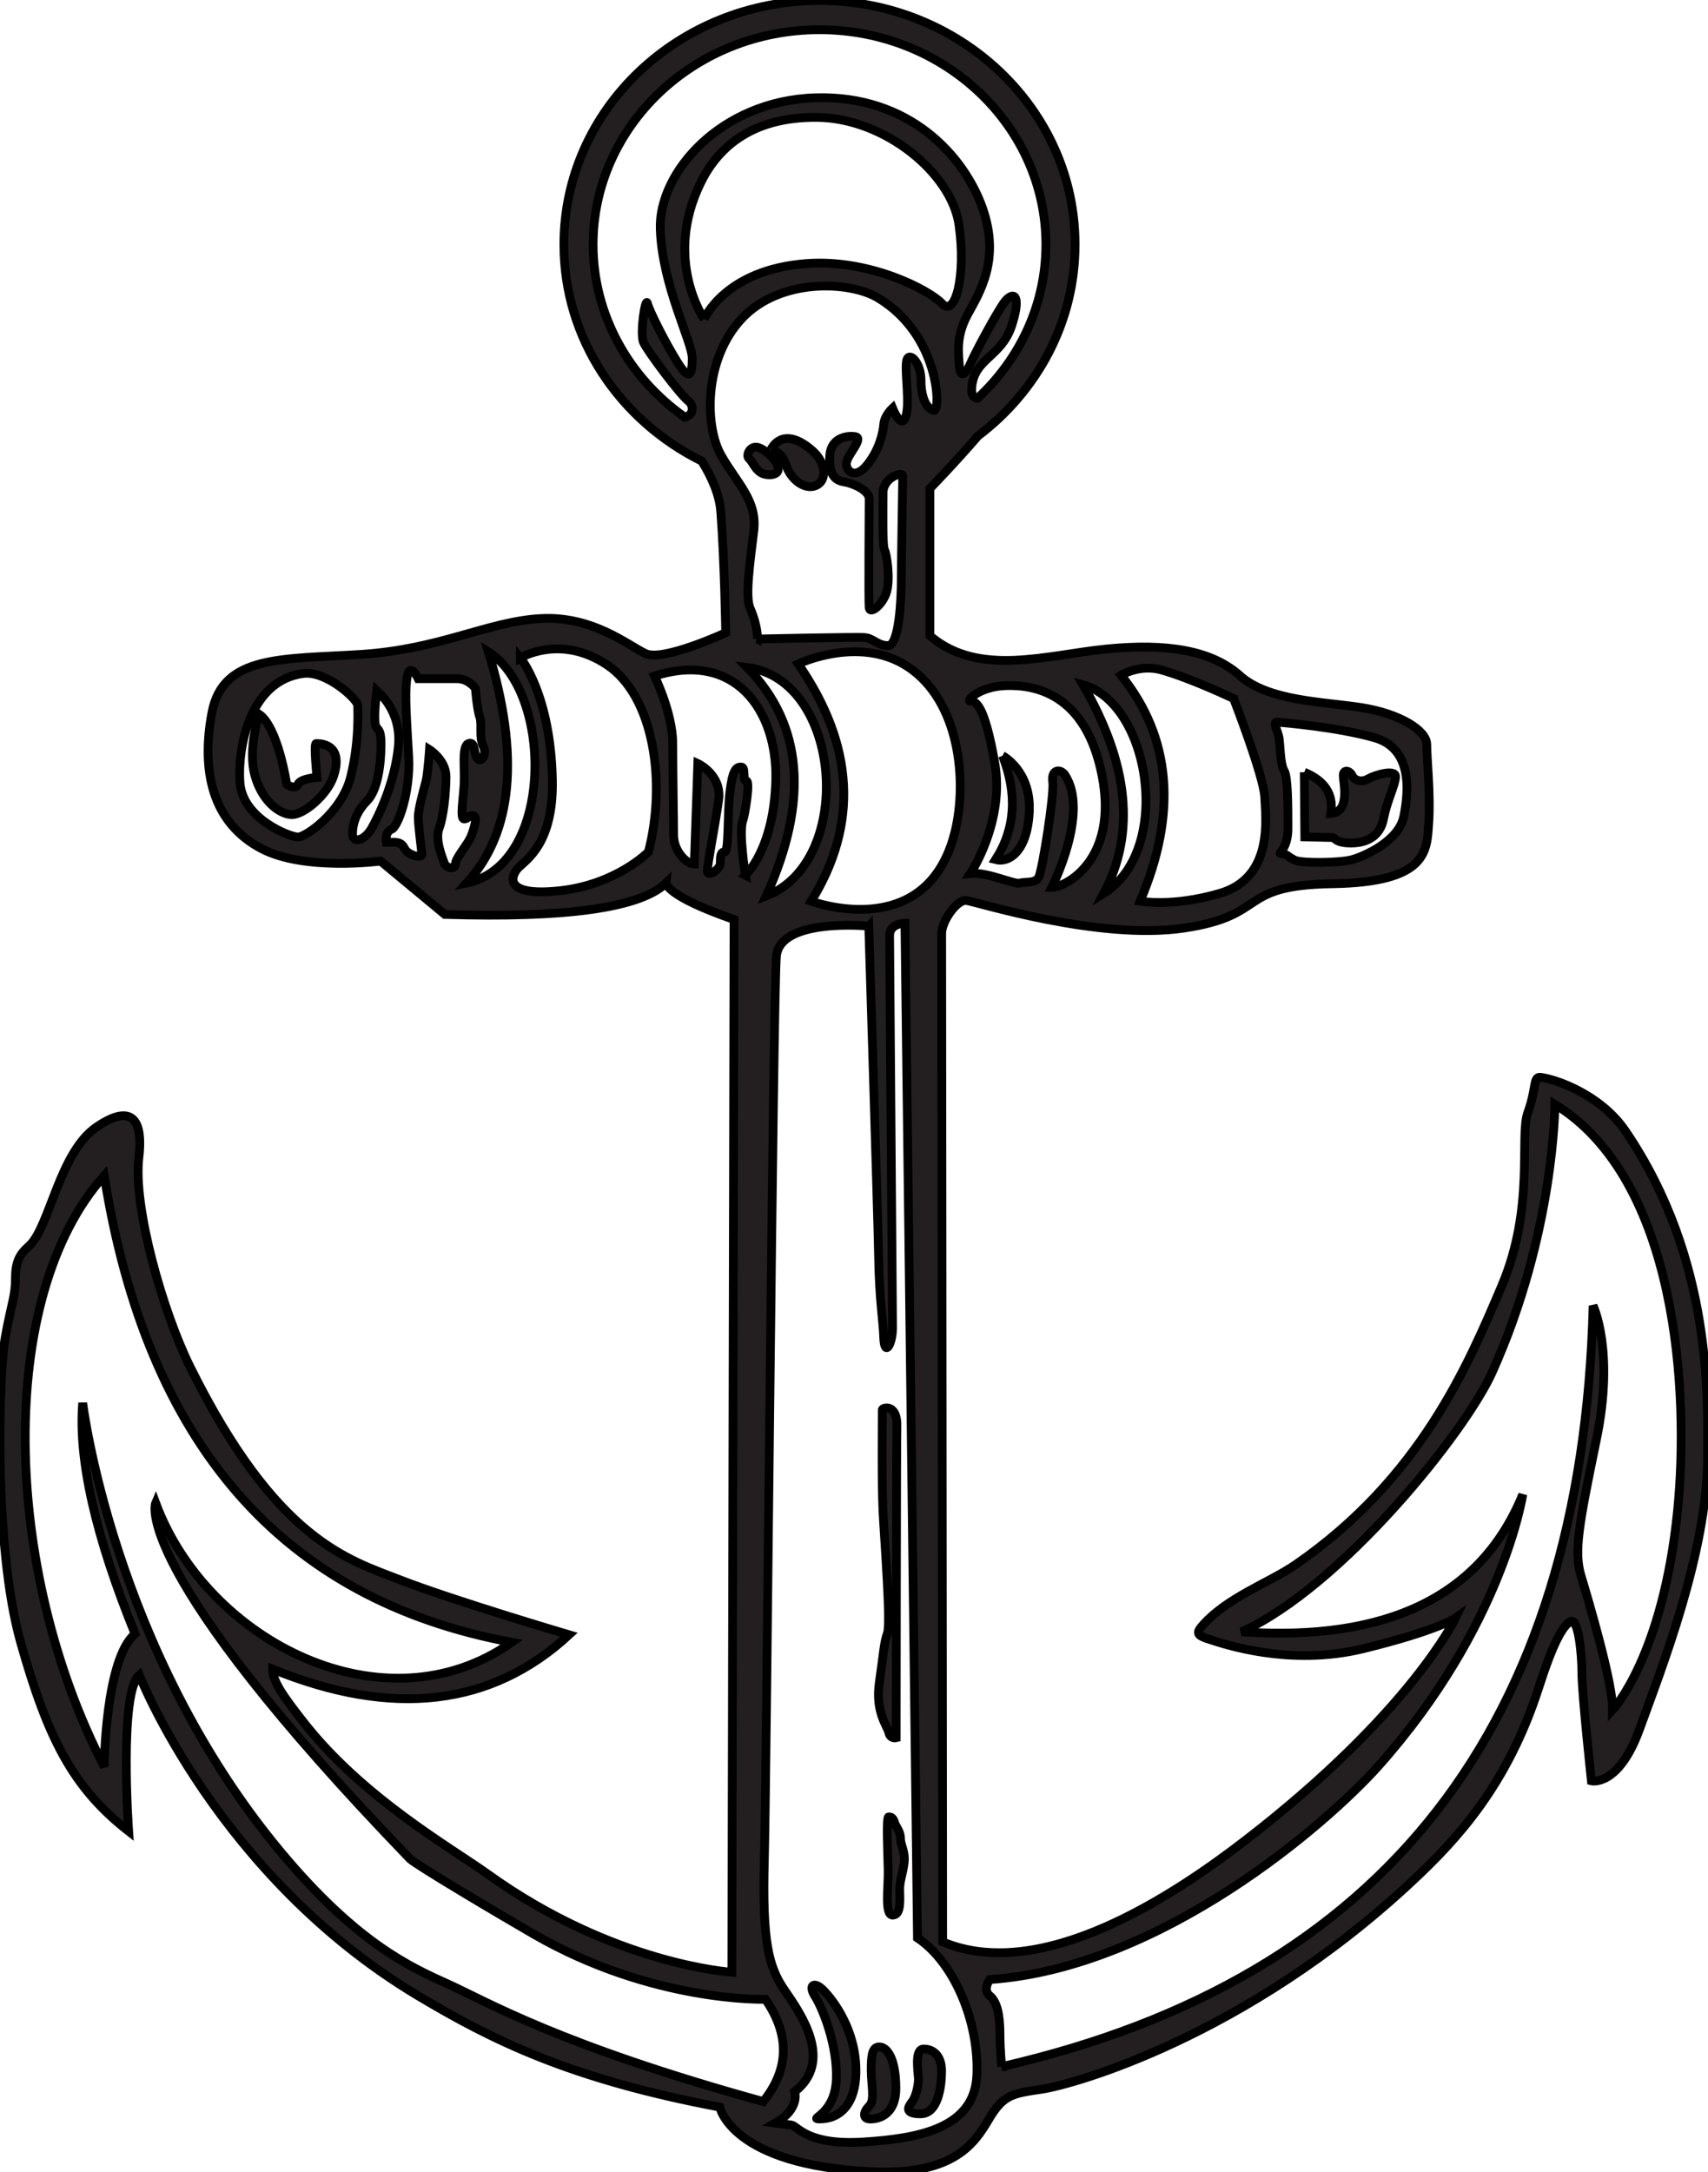 <?xml version="1.0" encoding="UTF-8" standalone="no"?>
<svg
   xmlns:dc="http://purl.org/dc/elements/1.1/"
   xmlns:cc="http://creativecommons.org/ns#"
   xmlns:rdf="http://www.w3.org/1999/02/22-rdf-syntax-ns#"
   xmlns:svg="http://www.w3.org/2000/svg"
   xmlns="http://www.w3.org/2000/svg"
   viewBox="0 0 389.707 495.4"
   height="495.4"
   width="389.707"
   xml:space="preserve"
   id="svg2"
   version="1.1"><defs
     id="defs6" /><g
     transform="matrix(1.333,0,0,-1.333,0,495.4)"
     id="g10"><g
       transform="scale(0.1)"
       id="g12"><path
         id="path14"
         style="fill:#231f20;fill-opacity:1;fill-rule:evenodd;stroke:black;stroke-width:15"
         d="m 1319.57,2946.8 c 0,0 18.13,-1.25 25.63,-25.63 7.5,-24.37 31.87,-43.75 51.25,-35.62 19.37,8.12 18.66,38.78 -6.88,60.62 -51.87,44.38 -70,0.63 -70,0.63" /><path
         id="path16"
         style="fill:#231f20;fill-opacity:1;fill-rule:evenodd;stroke:black;stroke-width:15"
         d="m 1300.2,2949.92 c 15.62,-6.87 31.87,-24.37 31.87,-36.25 0,-11.87 -21.87,-11.87 -31.25,-5 -9.37,6.88 -12.5,17.5 -18.75,23.13 -6.25,5.62 2.5,25 18.13,18.12" /><path
         id="path18"
         style="fill:#231f20;fill-opacity:1;fill-rule:evenodd;stroke:black;stroke-width:15"
         d="m 2232.48,2395.13 0.94,-110.76 c 0,0 42.61,-0.95 47.35,-0.95 4.72,0 4.25,-9.47 31.71,-9.47 27.46,0 50.18,11.84 55.86,42.13 5.68,30.3 20.36,58.23 20.36,71.48 0,13.26 -35.51,2.84 -46.87,-3.79 -11.37,-6.63 -23.67,-2.84 -27.46,5.68 -3.78,8.52 -15.15,11.37 -15.15,0 0,-11.36 12.79,-62.95 -21.29,-64.85 5.06,32.38 -10.08,55.89 -45.45,70.53" /><path
         id="path20"
         style="fill:#231f20;fill-opacity:1;fill-rule:evenodd;stroke:black;stroke-width:15"
         d="m 1715.98,2423.36 c 0,0 48.83,-25.23 45.86,-94.84 -2.97,-69.61 -35.47,-88.91 -57.73,-82.97 33.73,52.74 37.69,112.01 11.87,177.81" /><path
         id="path22"
         style="fill:#231f20;fill-opacity:1;fill-rule:evenodd;stroke:black;stroke-width:15"
         d="m 541.066,2444.14 c -4.457,0 1.485,-57.89 1.485,-57.89 0,0 -28.055,-1.63 -32.508,-11.87 -4.453,-10.24 -19.297,0 -19.297,0 0,0 -14.691,97.81 -47.344,120.07 0,0 -19.297,-59.37 -7.422,-103.75 11.875,-44.37 41.415,-66.64 62.188,-68.12 20.781,-1.49 62.031,33.52 72.578,65.16 19.297,57.88 -25.226,56.4 -29.68,56.4" /><path
         id="path24"
         style="fill:#231f20;fill-opacity:1;fill-rule:evenodd;stroke:black;stroke-width:15"
         d="m 1535.2,1275.55 c -0.74,-23.77 -1.25,-532.503 -1.25,-532.503 0,0 -10,-2.5 -12.5,8.75 -2.5,11.25 -23.75,35 -16.25,86.25 7.5,51.25 7.5,66.25 13.75,83.75 6.25,17.5 -5,158.753 -7.5,207.503 -2.5,48.75 -1.25,163.75 -1.25,175 0,3.75 26.25,11.25 25,-28.75" /><path
         id="path26"
         style="fill:#231f20;fill-opacity:1;fill-rule:evenodd;stroke:black;stroke-width:15"
         d="m 1531.12,598.211 c 2.04,-7.488 10.2,-14.969 10.2,-27.215 0,-12.254 8.85,-22.754 6.13,-42.871 -2.72,-20.117 -7.49,-29.648 -7.49,-44.621 0,-14.969 3.4,-43.25 -11.57,-43.934 -14.97,-0.672 -7.48,47.637 -8.16,77.274 -0.68,29.652 -3.4,89.914 0.68,90.597 4.09,0.684 8.17,-1.746 10.21,-9.23" /><path
         id="path28"
         style="fill:#231f20;fill-opacity:1;fill-rule:evenodd;stroke:black;stroke-width:15"
         d="m 1405.92,314.141 c 13.29,-11.414 55.42,-61.571 58.94,-131.036 3.51,-69.472 -29.84,-93.175 -63.33,-92.293 -16.67,0.438 27.34,7.898 29.97,66.835 2.64,58.934 -23.82,123.133 -36.11,142.45 -12.29,19.308 -2.76,25.449 10.53,14.043" /><path
         id="path30"
         style="fill:#231f20;fill-opacity:1;fill-rule:evenodd;stroke:black;stroke-width:15"
         d="m 1487.68,90.812 c 10.66,-0.883 45.76,2.762 45.76,52.792 0,50.028 -14.78,69.473 -27.21,70.352 -12.41,0.867 -15.04,-11.543 -15.04,-38.75 0,-27.211 7.02,-51.918 -3.51,-62.453 -10.54,-10.527 -10.66,-21.063 0,-21.942" /><path
         id="path32"
         style="fill:#231f20;fill-opacity:1;fill-rule:evenodd;stroke:black;stroke-width:15"
         d="m 1572.07,158.527 c 0,10.536 -7.78,51.914 8.9,51.914 16.68,0 30.73,-11.543 30.73,-37.871 0,-26.328 -6.02,-72.98 -35.99,-72.98 -29.97,0 -20.32,13.035 -14.18,21.066 6.15,8.024 10.54,27.34 10.54,37.871" /><path
         id="path34"
         style="fill:#231f20;fill-opacity:1;fill-rule:evenodd;stroke:black;stroke-width:15"
         d="m 26.48,1531.25 c 0,33.75 13.844,44.55 23.75,53.75 35,32.5 51.218,159.3 114.969,203.05 44.594,30.6 82.5,32.5 72.5,-52.5 -10,-85 41.27,-264.26 87.5,-357.5 147.5,-297.5 270,-330 360,-365 90,-35.003 288.84,-93.82 288.84,-93.82 -133.016,-122.609 -302.144,-142.218 -507.383,-58.8 0,-21.7 20.332,-49.055 52.528,-90.282 C 620.941,639.832 774.094,553.465 834.844,509.754 1050.86,354.328 1252.7,341.797 1252.7,341.797 l 3.75,1801.253 c -118.75,41.25 -116.25,62.5 -116.25,62.5 -43.56,-42.33 -169.813,-60.25 -378.751,-53.75 l -110,91.25 c 0,0 -130,-17.5 -203.75,21.25 -84.269,44.28 -103.75,132.5 -85,232.5 18.75,100 121.25,91.25 256.25,100 135,8.75 216.25,56.25 306.25,61.25 90.001,5 150.001,-46.25 180.001,-60 30,-13.75 136.94,35.71 136.94,35.71 0,0 -1.68,117.04 -8.41,207.15 -2.25,30.05 -16.21,60.21 -32.51,86.49 -139.89,69.37 -236.021,208.8 -236.021,370.65 0,231.74 197.061,417.5 437.501,417.5 240.44,0 437.5,-185.76 437.5,-417.5 0,-133.19 -65.09,-251.19 -166.09,-327.46 -38.34,-44.61 -82.48,-90.09 -82.48,-90.09 v -251.79 c 83.37,-71.58 200.41,-32.85 302.3,-22.75 101.89,10.11 179.39,-1.68 228.21,-45.46 48.83,-43.79 143.17,-44.64 208.01,-54.75 64.85,-10.1 111.99,-38.72 111.99,-63.16 0,-24.43 6.74,-86.73 3.37,-133.88 -3.37,-47.15 0,-101.89 -165.05,-104.43 -165.05,-2.55 -106.94,-53.89 -253.47,-75.78 -146.53,-21.89 -357.04,45.47 -373.06,47.15 -16.02,1.68 -42.1,-35.36 -42.1,-56.43 l 1.69,-1725.462 c 170.1,-71.582 397.84,80.742 520.43,175.539 281.25,217.5 357.5,378.75 357.5,378.75 0,0 -30,-21.25 -157.5,-52.5 -127.5,-31.25 -241.25,8.75 -261.25,15 -20,6.25 -27.25,9.551 -16.25,22.5 42.5,50 116.07,75.083 161.25,106.253 213.75,147.5 295,341.25 352.5,476.25 57.5,135 30,256.25 45,297.5 15,41.25 8.75,61.25 21.25,60 23.63,-2.37 102.42,-27.85 146.25,-92.5 150,-221.25 140,-459.99 140,-557.5 0,-162.5 -80,-365.003 -116.25,-465.003 -36.25,-100 -82.5,-88.75 -82.5,-88.75 0,0 -16.25,150 -16.25,183.75 0,33.75 -6.25,97.5 -20,88.75 -13.75,-8.75 -29.71,-37.59 -53.75,-112.5 -53.75,-167.5 -140.67,-260.606 -216.25,-331.25 -287.5,-268.75 -583.75,-348.75 -633.75,-356.25 -50,-7.5 -66.25,-8.75 -91.25,-51.25 -25,-42.5 -61.04,-96.574 -201.25,-90 C 1251.45,11.797 1231.98,111.113 1231.98,111.113 976.797,159.16 842.922,225.352 715.199,301.797 c -342.5,205 -476.769,548.605 -476.769,548.605 -35,-30 -18.231,-267.355 -18.231,-267.355 -96.25,75 -138.75,160 -185,323.75 -46.25,163.753 -37.469,459.453 -26.25,521.253 11.223,61.79 17.531,69.45 17.531,103.2 z M 1171.96,3002.75 c 15.52,2.41 16.2,20.14 6.19,27.64 -13.46,10.11 -69.89,85.06 -76.63,100.21 -6.73,15.15 3.37,80 6.74,66.53 3.37,-13.47 31.99,-69.9 52.2,-101.89 20.2,-32 24.43,-19.38 24.43,8.42 0,27.8 -51.37,123.78 -54.74,220.62 -3.37,96.83 103.58,219.79 265.26,224.84 161.68,5.06 255.15,-100.21 286.32,-188.62 31.16,-88.42 -5.05,-144.85 -25.26,-181.89 -20.2,-37.05 -16.01,-64.85 -14.33,-88.42 1.68,-23.58 11.79,-12.65 19.39,5.05 7.59,17.69 43.78,85.05 57.24,103.57 13.48,18.52 31.18,18.52 13.48,-37.9 -17.7,-56.43 -65.67,-57.25 -69.04,-108.62 -0.78,-11.88 3.35,-16.65 9.86,-17.5 72.38,66.94 117.13,160.41 117.13,263.26 0,201.81 -172.31,367.5 -387.5,367.5 -215.2,0 -387.5,-165.69 -387.5,-367.5 0,-120.51 61.44,-228.14 156.76,-295.3 z M 701.762,535.859 c 8.937,-9.257 149.703,-93.027 212.187,-129.062 203.751,-117.5 396.251,-111.25 396.251,-111.25 42.03,-61.063 40.78,-119.402 -3.75,-175 -348.751,96.25 -475.001,171.914 -538.751,200.664 -63.75,28.75 -156.199,69.277 -287.5,226.836 -287.5,345 -338.66,767.953 -338.66,767.953 -8.019,-96.59 21.856,-228.34 89.617,-395.187 -51.297,-43.125 -52.75,-227.325 -52.75,-227.325 -174.855,338.102 -185.648,804.802 0,1011.302 72.895,-459.49 305.422,-725.63 697.563,-798.403 -217.563,-153.586 -521.582,1.172 -609.547,238.403 0,0 -47.16,-108.93 435.34,-608.931 z M 1714.68,180.352 c 656,150.214 993.4,584.179 1012.19,1301.858 0,0 37.08,-76.66 5.83,-227.91 -31.25,-151.25 -38.75,-193.75 -26.25,-235 12.5,-41.253 55,-185.003 53.75,-228.753 0,0 86.25,91.25 111.25,341.253 20.19,201.88 0,566.25 -210,695 0,0 0,-220 -107.5,-458.75 -45.96,-102.09 -257.5,-366.25 -428.75,-443.753 249.8,-17.082 410.23,61.258 481.25,235.003 0,0 -33.75,-225.003 -246.25,-463.753 -88.15,-99.035 -372.5,-346.25 -666.25,-366.25 0,0 -12.5,-17.5 0,-27.5 12.5,-10 17.67,-32.754 17.67,-66.086 0,-29.578 3.06,-55.359 3.06,-55.359 z M 1487.05,2131.82 c 0,0 -152.5,14.99 -158.12,-51.89 -5.63,-66.89 -16.86,-1403.102 -20.61,-1544.364 -3.75,-141.261 6.92,-184.355 35.03,-225.011 28.1,-40.653 83.74,-121.219 16.86,-173.114 0,0 9.94,-29.402 -33.16,-53.769 0,0 15.94,-2.148 27.02,-3.152 11.07,-1.008 26.16,-35.227 123.27,-29.191 97.11,6.035 190.68,24.16 194.71,114.219 4.03,90.07 -38.22,192.695 -101.62,234.973 l -21.48,1736.28 c 0,0 -26.25,0 -26.25,-21.25 0,-21.25 5,-642.5 5,-671.25 0,-28.75 -13.75,-50 -15,-17.5 -1.25,32.5 -7.5,65 -8.75,136.25 -1.25,71.25 -16.9,568.77 -16.9,568.77 z M 612.309,2509.3 c 0,-10.39 2.964,-60.86 -11.875,-121.56 -14.844,-60.71 -77.032,-103.6 -90.391,-103.6 -13.359,0 -94.844,30.87 -99.297,93.21 -4.453,62.33 17.813,174.84 108.203,186.71 39.586,5.2 93.36,-44.38 93.36,-54.76 z m 32.507,25.08 c 0,0 43.039,-32.36 37.102,-94.7 -5.938,-62.33 -34.137,-120.22 -46.012,-140.85 -11.875,-20.63 -32.504,-26.72 -32.504,-8.9 0,17.81 7.274,38.59 25.082,56.4 17.809,17.81 23.746,62.33 23.746,96.32 0,33.99 -8.902,20.64 -10.382,38.44 -1.489,17.82 2.968,53.29 2.968,53.29 z m 71.09,20.78 h 66.645 c 19.297,0 31.164,-16.33 31.164,-16.33 0,0 2.969,-36.95 7.422,-48.83 4.453,-11.87 -1.485,-35.47 5.937,-50.32 7.422,-14.84 -4.453,-29.68 -10.39,-20.77 -5.938,8.9 -2.969,29.68 -14.836,25.23 -11.875,-4.46 -5.942,-43.19 -7.422,-69.76 -1.485,-26.57 -7.426,-59.22 0,-59.22 7.422,0 5.933,5.93 14.836,5.93 8.906,0 2.968,-20.92 -2.969,-35.62 -5.934,-14.69 -26.715,-36.95 -26.715,-47.34 0,-10.39 -16.176,-7.42 -19.144,1.48 -2.969,8.91 -16.329,39.93 -8.907,59.22 7.422,19.3 11.875,60.71 11.875,88.91 0,28.2 -28.203,46.01 -28.203,46.01 0,0 -2.969,-41.56 -5.937,-53.43 -2.969,-11.88 -13.356,-47.35 -13.356,-62.19 0,-14.84 5.942,-56.25 5.942,-63.68 0,-7.42 -23.606,-1.48 -29.539,10.39 -5.938,11.88 -13.36,10.39 -31.172,10.39 0,0 -2.969,17.66 8.906,22.12 11.875,4.45 32.508,65.3 29.535,123.04 -2.969,57.74 -7.422,106.57 -2.969,136.25 4.457,29.69 19.297,-1.48 19.297,-1.48 z m 120.074,46.01 c 111.02,-69.76 112.504,-364.53 -37.105,-395.7 78.738,85.98 91.105,217.89 37.105,395.7 z m 54.766,-10.39 c 0,0 68.129,41.41 148.134,-11.87 80,-53.29 102.11,-199.93 71.09,-320 0,0 -54.77,-56.26 -152.575,-66.64 -97.817,-10.39 -82.969,26.56 -69.614,39.92 13.356,13.36 59.922,41.43 57.739,149.61 -2.969,146.64 -54.774,208.98 -54.774,208.98 z m 385.164,-371.95 c 0,0 48.98,44.38 51.95,162.97 2.96,118.59 -69.76,222.19 -207.5,177.81 0,0 31.17,-63.53 31.17,-115.47 0,-51.95 1.48,-132.1 1.48,-157.18 0,-25.08 20.63,-48.83 35.47,-48.83 l 5.95,171.87 c 0,0 41.55,-19.14 35.61,-62.19 -5.93,-43.04 -19.29,-109.68 -19.29,-121.56 0,-11.87 22.26,2.97 22.26,13.36 0,10.39 0,19.3 7.42,19.3 7.43,0 4.46,65.3 8.91,102.26 4.45,36.96 10.24,42.89 19.14,42.89 8.91,0 1.49,-23.74 8.91,-23.74 7.43,0 -2.69,-59.7 -5.94,-68.13 -7.42,-19.3 4.46,-93.36 4.46,-93.36 z m 2.97,355.62 c 95.34,-97.53 106.23,-227.89 32.65,-391.09 152.58,59.22 130.32,370.32 -32.65,391.09 z m 354.13,-287.49 c 22.46,82.38 13.36,219.37 -71.09,283.04 -84.46,63.67 -195.63,10.39 -195.63,10.39 96,-139.2 103.42,-274.52 22.27,-405.94 0,0 193.99,-72.57 244.45,112.51 z m 88.91,256.33 c 45.86,1.48 136.4,-10.4 164.45,-154.07 28.05,-143.67 -62.19,-191.02 -85.94,-191.02 0,0 65.16,128.83 22.12,192.5 -7,10.35 -23.6,10.25 -20.63,-11.87 2.97,-22.11 -17.81,-151.24 -23.75,-162.97 -5.94,-11.72 -22.41,-7.56 -32.66,-10.39 -10.23,-2.82 -54.91,19.3 -84.44,16.33 0,0 59.36,88.9 41.55,189.68 -17.81,100.79 -32.8,105.24 -41.55,105.24 -8.76,0 14.98,25.08 60.85,26.57 z m 131.79,1.48 c 115.63,-32.5 154.07,-282.89 35.63,-356.96 54.66,102.62 42.79,221.61 -35.63,356.96 z m 257.82,-23.6 c 0,0 51.79,-133.28 53.28,-168.9 1.48,-35.63 15.66,-137.45 -77.03,-164.46 -81.49,-23.75 -136.25,-13.36 -136.25,-13.36 64.06,150.94 53.18,279.83 -32.66,386.64 0,0 32.07,19.64 69.61,8.91 51.95,-14.84 123.05,-48.83 123.05,-48.83 z m 75.03,-40.35 c 9.47,-0.95 99.88,-8.05 165.68,-26.51 65.8,-18.47 59.17,-91.36 50.65,-134.44 -8.52,-43.08 -68.16,-68.64 -88.52,-74.32 -20.35,-5.68 -86.15,-6.63 -97.99,-0.95 -11.83,5.69 -14.67,11.36 -23.19,11.36 -8.52,0 11.36,5.21 11.36,43.08 0,37.87 0,88.52 -6.62,98.93 -6.64,10.42 -6.64,43.08 -8.53,55.39 -1.9,12.3 -12.31,28.4 -2.84,27.46 z m -890.11,142.23 c 0,0 168.75,3.75 183.75,2.5 15,-1.25 21.25,-13.75 40,-13.75 18.75,0 22.5,78.75 22.5,112.5 0,33.75 2.5,168.75 2.5,177.5 0,8.75 -33.75,-2.5 -33.75,-28.75 0,-26.25 -1.25,-91.25 2.5,-97.5 3.75,-6.25 10,-48.75 3.75,-71.25 -6.25,-22.5 -28.75,-40 -30,-27.5 -1.25,12.5 0,172.5 0,186.25 0,13.75 -26.25,26.25 -42.5,28.75 -16.25,2.5 -26.25,12.5 -25,43.75 1.25,31.25 28.75,36.25 43.75,33.75 15,-2.5 -12.5,-30 -15,-43.75 -2.5,-13.75 13.75,-31.25 35,-5 21.25,26.25 27.5,55 28.75,70 1.25,15 15,27.5 15,27.5 0,0 15,-37.5 22.5,-15 7.5,22.5 -1.25,72.5 1.25,93.75 2.5,21.25 25,1.25 25,-31.25 0,-32.5 11.25,-50 22.5,-51.25 11.25,-1.25 10,128.75 -96.25,192.5 -47.46,28.48 -166.25,35 -232.5,-35 -66.25,-70 -63.75,-185 -36.25,-233.75 27.5,-48.75 62.5,-77.5 56.25,-130 -6.25,-52.5 -15.17,-112.23 -6.25,-132.5 13.75,-31.25 12.5,-52.5 12.5,-52.5 z m -91.25,547.5 c 0,0 -70,101.25 -6.25,232.5 27.73,57.09 83.75,113.75 200,112.5 116.25,-1.25 230,-96.25 242.5,-183.75 12.5,-87.5 -6.25,-158.75 -28.75,-135 -22.5,23.75 -123.76,76.43 -231.25,68.75 -140,-10 -176.25,-95 -176.25,-95" /></g></g></svg>